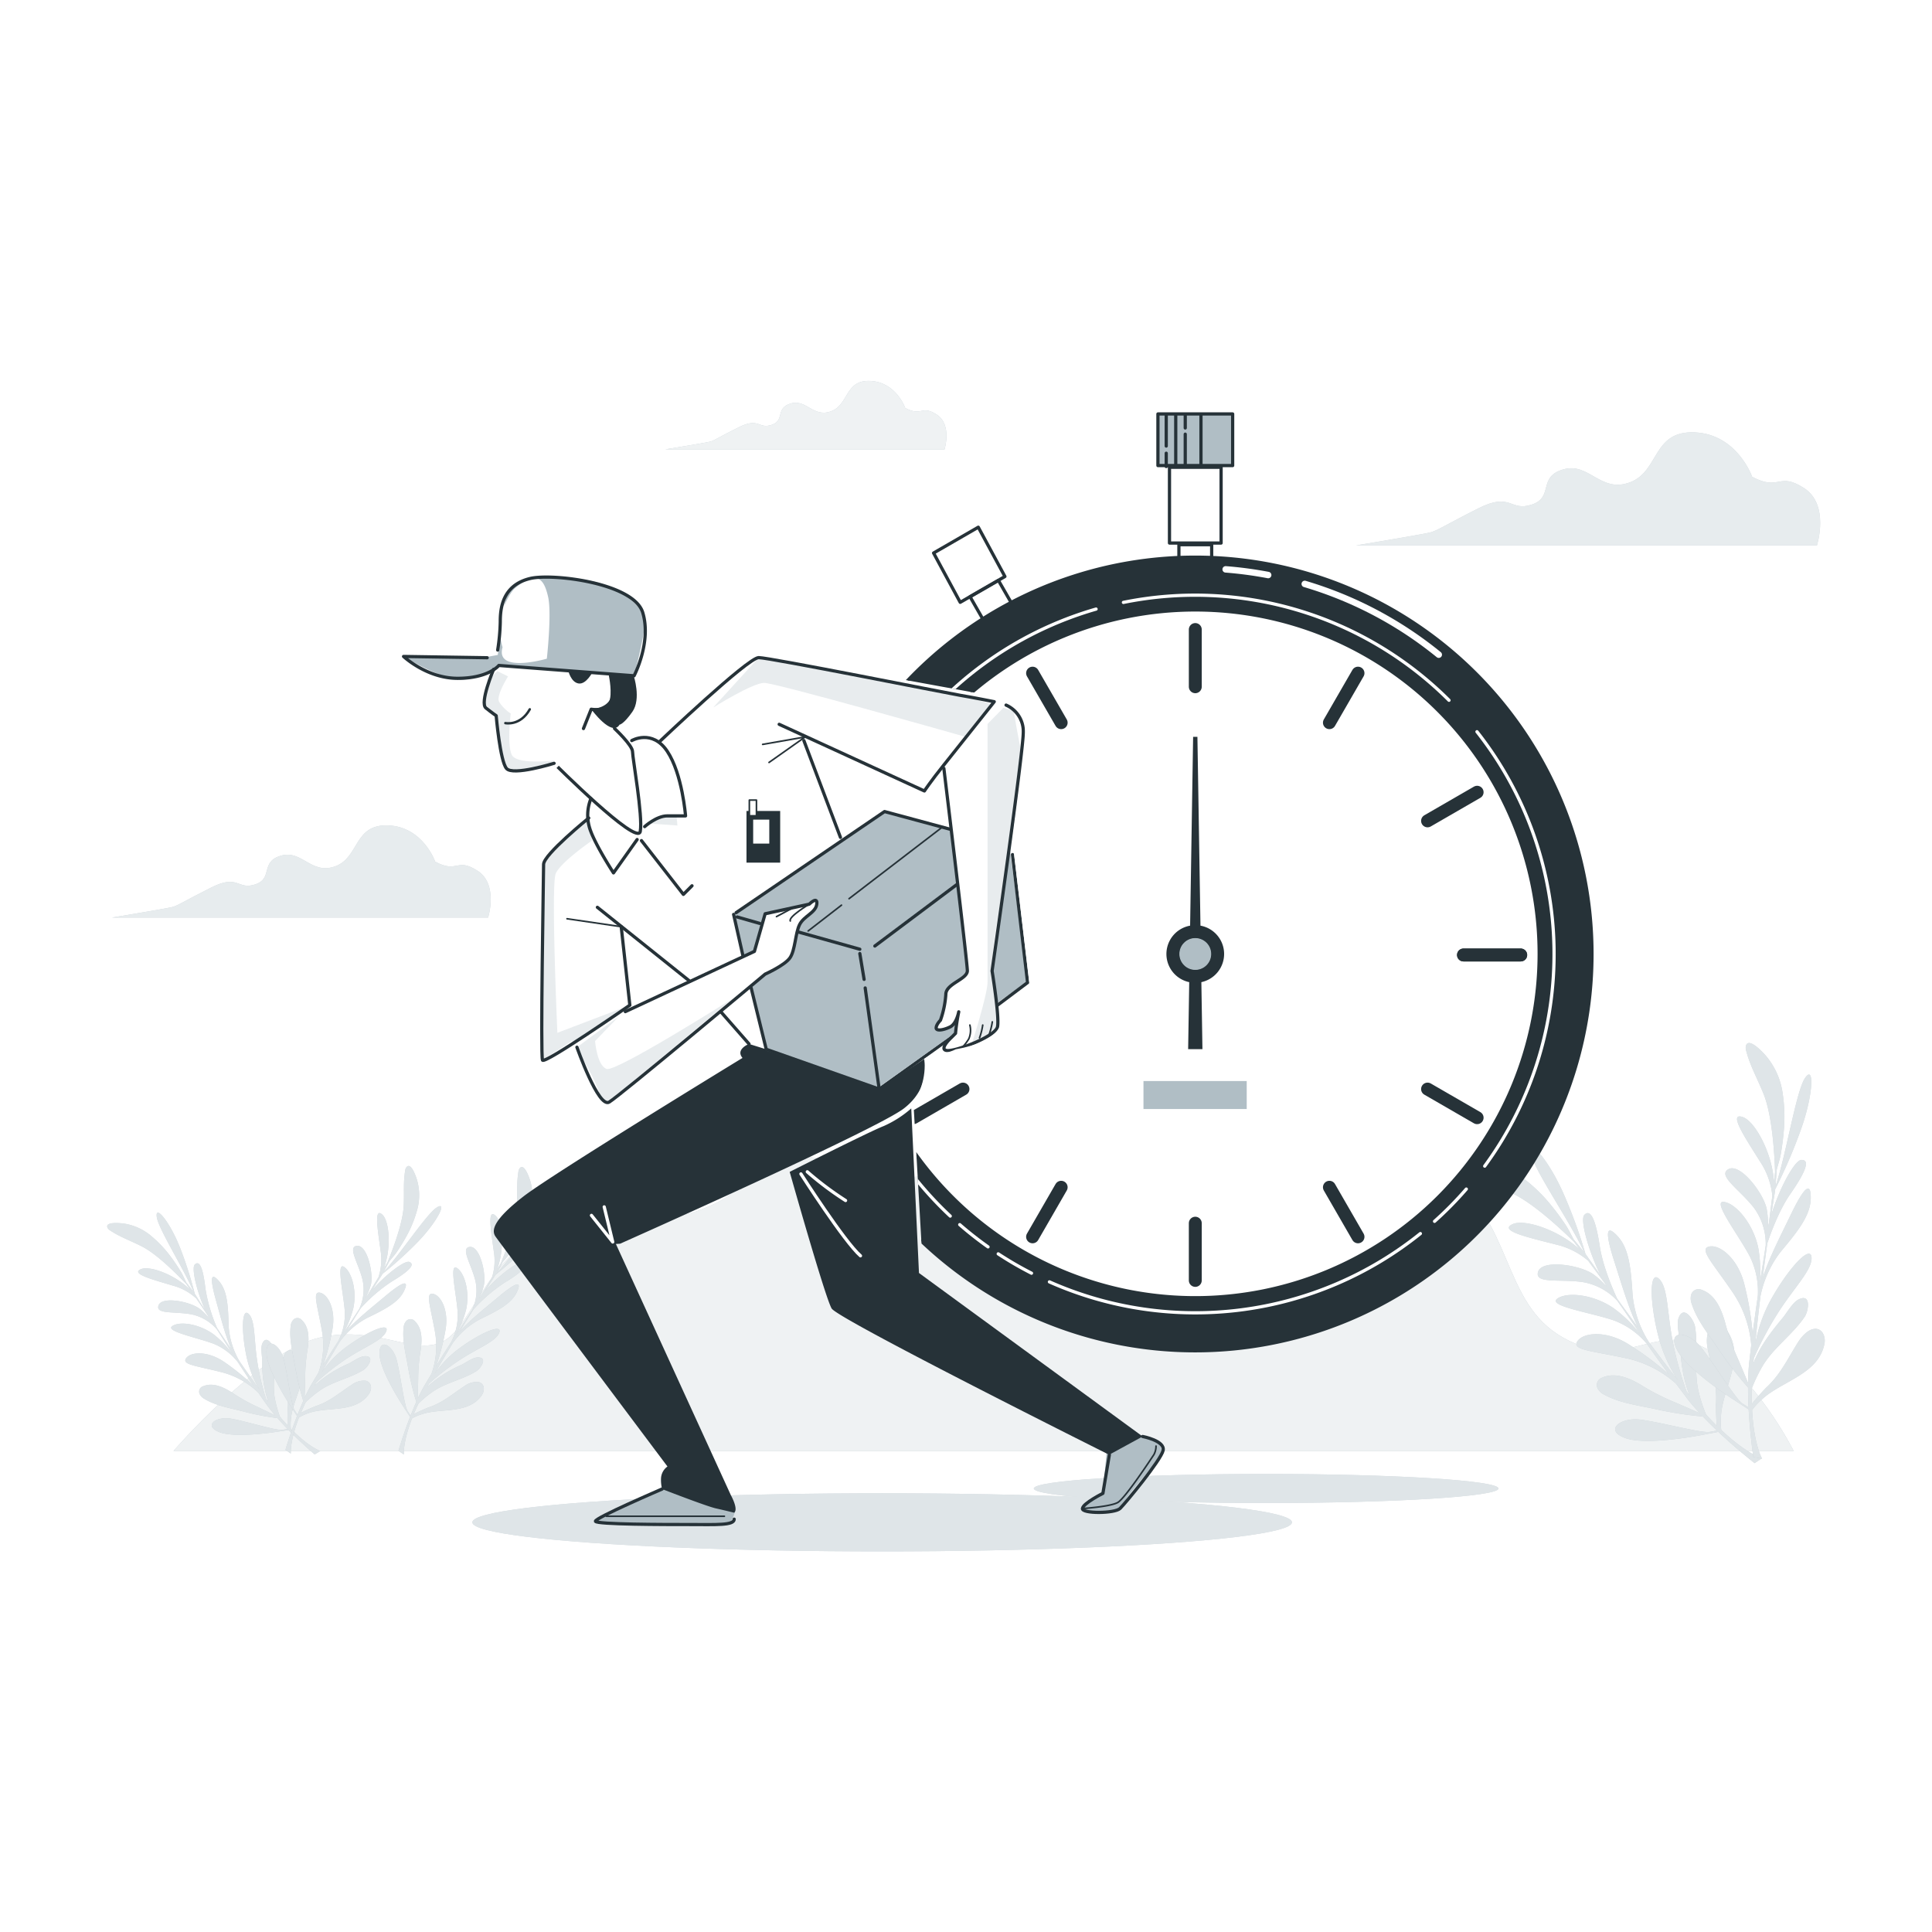 <svg class="animated" id="freepik_stories-delivery" xmlns="http://www.w3.org/2000/svg" xmlns:xlink="http://www.w3.org/1999/xlink" viewBox="0 0 500 500" version="1.1" xmlns:svgjs="http://svgjs.com/svgjs"><style>svg#freepik_stories-delivery:not(.animated) .animable {opacity: 0;}svg#freepik_stories-delivery.animated #freepik--background-simple--inject-1--inject-4 {animation: 1s 1 forwards cubic-bezier(.36,-0.01,.5,1.38) slideRight;animation-delay: 0s;}svg#freepik_stories-delivery.animated #freepik--Plants--inject-1--inject-4 {animation: 1s 1 forwards cubic-bezier(.36,-0.01,.5,1.38) lightSpeedLeft;animation-delay: 0s;}svg#freepik_stories-delivery.animated #freepik--Clouds--inject-1--inject-4 {animation: 1s 1 forwards cubic-bezier(.36,-0.01,.5,1.38) slideRight;animation-delay: 0s;}svg#freepik_stories-delivery.animated #freepik--Shadow--inject-1--inject-4 {animation: 1s 1 forwards cubic-bezier(.36,-0.01,.5,1.38) fadeIn;animation-delay: 0s;}svg#freepik_stories-delivery.animated #freepik--Character--inject-1--inject-4 {animation: 1s 1 forwards cubic-bezier(.36,-0.01,.5,1.38) zoomOut,1.5s Infinite  linear floating;animation-delay: 0s,1s;}            @keyframes slideRight {                0% {                    opacity: 0;                    transform: translateX(30px);                }                100% {                    opacity: 1;                    transform: translateX(0);                }            }                    @keyframes lightSpeedLeft {              from {                transform: translate3d(-50%, 0, 0) skewX(20deg);                opacity: 0;              }              60% {                transform: skewX(-10deg);                opacity: 1;              }              80% {                transform: skewX(2deg);              }              to {                opacity: 1;                transform: translate3d(0, 0, 0);              }            }                    @keyframes fadeIn {                0% {                    opacity: 0;                }                100% {                    opacity: 1;                }            }                    @keyframes zoomOut {                0% {                    opacity: 0;                    transform: scale(1.5);                }                100% {                    opacity: 1;                    transform: scale(1);                }            }                    @keyframes floating {                0% {                    opacity: 1;                    transform: translateY(0px);                }                50% {                    transform: translateY(-10px);                }                100% {                    opacity: 1;                    transform: translateY(0px);                }            }        </style><g id="freepik--background-simple--inject-1--inject-4" class="animable" style="transform-origin: 254.55px 326.59px;"><path d="M44.9,375.51H464.2s-10.12-20.23-23.27-26.81-20.23,6.58-36.42-2.53-12.64-30.34-30.85-43-37.43,1.52-54.12.51-21.75-23.27-40-25.8-17.71,18.53-34.4,24.79-28.2-3.93-39.95-3.54-9.61,7.58-20.74,12.64-13.15,2.53-34.39,4.55-26.3,23.77-33.89,29.84-17.7-3.54-33.38,0S44.9,375.51,44.9,375.51Z" style="fill: #B0BEC5; transform-origin: 254.55px 326.59px;" id="el0k2px60ntpkj" class="animable"></path><g id="ellv82ovo64ni"><g style="opacity: 0.8; transform-origin: 254.55px 326.59px;" class="animable" id="elp8i74162owt"><path d="M44.9,375.51H464.2s-10.12-20.23-23.27-26.81-20.23,6.58-36.42-2.53-12.64-30.34-30.85-43-37.43,1.52-54.12.51-21.75-23.27-40-25.8-17.71,18.53-34.4,24.79-28.2-3.93-39.95-3.54-9.61,7.58-20.74,12.64-13.15,2.53-34.39,4.55-26.3,23.77-33.89,29.84-17.7-3.54-33.38,0S44.9,375.51,44.9,375.51Z" style="fill: rgb(255, 255, 255); transform-origin: 254.55px 326.59px;" id="eljru2bqg2s8" class="animable"></path></g></g></g><g id="freepik--Plants--inject-1--inject-4" class="animable" style="transform-origin: 249.993px 324.299px;"><path d="M396.21,298.57c.79,4.19,10.28,17.84,13.78,25.52-.81-1-1.75-2.18-2.68-3.27-.73-1.27-1.38-2.69-2.11-3.78-1.13-1.69-2.32-3.34-3.61-4.91a40.75,40.75,0,0,0-6.74-6.71,19.14,19.14,0,0,0-10.12-4.21c-1-.07-6.71-.5-5.38,1.8a2.66,2.66,0,0,0,.95.84c3.51,2.15,7.39,3.3,11.09,5,5.54,2.59,12.86,9.49,15.91,12.49l1.55,2.05c-5.45-5.08-14.35-8-17.4-6.57-3.77,1.72,4.34,3.48,11.22,5.26a19.48,19.48,0,0,1,8.34,4.19c1.32,1.78,2.81,3.78,4.3,5.83.18.32.36.62.54.92a21,21,0,0,0-3.56-3.28c-3.52-2.41-13.21-3.87-14.23-.61s5.85,1.77,11.76,2.71a15.86,15.86,0,0,1,8.42,4.47l.39.42c.67,1,1.31,1.87,1.91,2.75,1.41,2.06,2.75,4,4,5.87a33.65,33.65,0,0,0-7-6.83c-5.16-3.54-12.05-4.29-14.56-2.39s9.07,3.62,14.76,5.62a20.57,20.57,0,0,1,8.44,6c1.87,2.65,3.72,5.23,5.71,7.93a78.07,78.07,0,0,0-10.15-7.61c-5.83-3.82-11.87-3.3-13.48-1s3.32,2.45,12.49,4.42a28.27,28.27,0,0,1,13,6.6l2.63,3.5c1,1.37,2.25,2.77,3.52,4.15-1.55-.7-3.84-1.7-6.38-2.79a59.53,59.53,0,0,1-8.21-4.14c-3-1.88-7.08-3.87-10.67-2.27a2,2,0,0,0-1.18,2.78,3.81,3.81,0,0,0,1.77,1.64c4,2.19,8.93,2.77,13.3,3.74a93.41,93.41,0,0,0,12.17,1.89c1.19,1.25,2.43,2.48,3.66,3.64l-1.84.34c-2.17.41-12.75-2.52-18-3.17s-9.5,2.8-3.8,4.8,19.89-.86,19.89-.86l4.1-.77c4.87,4.59,9.38,8.1,9.38,8.1l1.9-1.28s-3.93-1.08-10.53-7.32a17.18,17.18,0,0,1-.06-3.72c.42-7,6.19-14.9,1.76-21.67-1.07-1.64-3.38-2.54-4.66-.74-.92,1.3-.87,3.49-.58,5,1,4.95,2.55,9.34,2.17,14.5,0,.23,0,3.69.24,5.57-.9-.89-1.83-1.86-2.81-2.93a39.09,39.09,0,0,1-1.94-6c-1.27-5.45,0-11.23-.91-16.78-.29-1.7-2.94-5.73-4.24-2.23-.57,1.55.16,4.49.26,6.14.3,4.67.76,9.55,2.6,13.91l-.79-1a86.33,86.33,0,0,1-3.68-13.37c-1.41-7.51-1.17-13.9-3.59-15.9s-2.29,6.36,0,15.15a37.49,37.49,0,0,0,5.05,11.26c-2.58-3.3-5.15-6.69-7.6-10a27.94,27.94,0,0,1-4.15-11.92c-.43-6.67-.83-12.12-3.91-15.43s-3.22-.83-.79,6.7c1.67,5.16,3.67,12.1,6,16.77-1.91-2.59-3.7-5.05-5.31-7.28-1.07-2.31-3.67-8.28-4.48-13.44-1-6.56-2.28-10-4-8.26-1.19,1.22,1,9.18,4.19,15.66-1.35-1.91-2.36-3.38-3-4.25q-.4-.6-.9-1.26a129.61,129.61,0,0,0-5.65-15.54C400.81,300.17,395.36,294,396.21,298.57Z" style="fill: #B0BEC5; transform-origin: 417.57px 337.846px;" id="elx12r3sfglmn" class="animable"></path><g id="ell6zgnxxy61i"><g style="opacity: 0.6; transform-origin: 417.57px 337.846px;" class="animable" id="eldgz4rp6ongu"><path d="M396.21,298.57c.79,4.19,10.28,17.84,13.78,25.52-.81-1-1.75-2.18-2.68-3.27-.73-1.27-1.38-2.69-2.11-3.78-1.13-1.69-2.32-3.34-3.61-4.91a40.75,40.75,0,0,0-6.74-6.71,19.14,19.14,0,0,0-10.12-4.21c-1-.07-6.71-.5-5.38,1.8a2.66,2.66,0,0,0,.95.84c3.51,2.15,7.39,3.3,11.09,5,5.54,2.59,12.86,9.49,15.91,12.49l1.55,2.05c-5.45-5.08-14.35-8-17.4-6.57-3.77,1.72,4.34,3.48,11.22,5.26a19.48,19.48,0,0,1,8.34,4.19c1.32,1.78,2.81,3.78,4.3,5.83.18.32.36.62.54.92a21,21,0,0,0-3.56-3.28c-3.52-2.41-13.21-3.87-14.23-.61s5.85,1.77,11.76,2.71a15.86,15.86,0,0,1,8.42,4.47l.39.42c.67,1,1.31,1.87,1.91,2.75,1.41,2.06,2.75,4,4,5.87a33.65,33.65,0,0,0-7-6.83c-5.16-3.54-12.05-4.29-14.56-2.39s9.07,3.62,14.76,5.62a20.57,20.57,0,0,1,8.44,6c1.87,2.65,3.72,5.23,5.71,7.93a78.07,78.07,0,0,0-10.15-7.61c-5.83-3.82-11.87-3.3-13.48-1s3.32,2.45,12.49,4.42a28.27,28.27,0,0,1,13,6.6l2.63,3.5c1,1.37,2.25,2.77,3.52,4.15-1.55-.7-3.84-1.7-6.38-2.79a59.53,59.53,0,0,1-8.21-4.14c-3-1.88-7.08-3.87-10.67-2.27a2,2,0,0,0-1.18,2.78,3.81,3.81,0,0,0,1.77,1.64c4,2.19,8.93,2.77,13.3,3.74a93.41,93.41,0,0,0,12.17,1.89c1.19,1.25,2.43,2.48,3.66,3.64l-1.84.34c-2.17.41-12.75-2.52-18-3.17s-9.5,2.8-3.8,4.8,19.89-.86,19.89-.86l4.1-.77c4.87,4.59,9.38,8.1,9.38,8.1l1.9-1.28s-3.93-1.08-10.53-7.32a17.18,17.18,0,0,1-.06-3.72c.42-7,6.19-14.9,1.76-21.67-1.07-1.64-3.38-2.54-4.66-.74-.92,1.3-.87,3.49-.58,5,1,4.95,2.55,9.34,2.17,14.5,0,.23,0,3.69.24,5.57-.9-.89-1.83-1.86-2.81-2.93a39.09,39.09,0,0,1-1.94-6c-1.27-5.45,0-11.23-.91-16.78-.29-1.7-2.94-5.73-4.24-2.23-.57,1.55.16,4.49.26,6.14.3,4.67.76,9.55,2.6,13.91l-.79-1a86.33,86.33,0,0,1-3.68-13.37c-1.41-7.51-1.17-13.9-3.59-15.9s-2.29,6.36,0,15.15a37.49,37.49,0,0,0,5.05,11.26c-2.58-3.3-5.15-6.69-7.6-10a27.94,27.94,0,0,1-4.15-11.92c-.43-6.67-.83-12.12-3.91-15.43s-3.22-.83-.79,6.7c1.67,5.16,3.67,12.1,6,16.77-1.91-2.59-3.7-5.05-5.31-7.28-1.07-2.31-3.67-8.28-4.48-13.44-1-6.56-2.28-10-4-8.26-1.19,1.22,1,9.18,4.19,15.66-1.35-1.91-2.36-3.38-3-4.25q-.4-.6-.9-1.26a129.61,129.61,0,0,0-5.65-15.54C400.81,300.17,395.36,294,396.21,298.57Z" style="fill: rgb(255, 255, 255); transform-origin: 417.57px 337.846px;" id="ele4zzmzueok" class="animable"></path></g></g><path d="M467.09,279.08c-2.32,3.57-4.86,20-7.62,28,.14-1.32.24-2.78.31-4.21.35-1.42.86-2.89,1.09-4.2.34-2,.61-4,.77-6a40.35,40.35,0,0,0-.26-9.51,19.19,19.19,0,0,0-4.43-10c-.63-.71-4.51-5-5.13-2.41a2.58,2.58,0,0,0,.11,1.26c1.05,4,3.07,7.49,4.56,11.3,2.22,5.7,2.76,15.74,2.9,20-.08.69-.18,1.56-.29,2.55-.44-7.43-4.9-15.67-8.07-16.76-3.92-1.34.74,5.52,4.5,11.55a19.55,19.55,0,0,1,3.15,8.78c-.27,2.21-.58,4.68-.91,7.19-.09.36-.17.7-.24,1.05a21.31,21.31,0,0,0-.32-4.84c-.89-4.17-6.9-11.91-9.89-10.25s3,5.32,6.65,10.07a15.8,15.8,0,0,1,3,9.05c0,.19,0,.38,0,.57-.17,1.15-.34,2.26-.51,3.31-.4,2.46-.76,4.78-1.11,7a34,34,0,0,0-.34-9.76c-1.31-6.12-5.78-11.42-8.91-11.77s4.07,8.87,6.82,14.25a20.43,20.43,0,0,1,2,10.14c-.47,3.2-.91,6.35-1.33,9.68a79.48,79.48,0,0,0-2.1-12.52c-1.59-6.78-6.33-10.58-9.11-10s.72,4.06,6,11.81a28.27,28.27,0,0,1,4.84,13.72c-.17,1.4-.34,2.84-.51,4.34-.19,1.71-.29,3.56-.31,5.44-.65-1.58-1.61-3.89-2.7-6.42a59.94,59.94,0,0,1-3.09-8.66c-.9-3.45-2.46-7.69-6.16-9a2,2,0,0,0-2.77,1.2,3.84,3.84,0,0,0,.14,2.41c1.36,4.32,4.56,8.16,7.05,11.88a94.83,94.83,0,0,0,7.52,9.76c0,1.73.05,3.47.14,5.16l-1.57-1c-1.86-1.2-7.49-10.62-10.84-14.7s-8.81-4.53-6.07.85,15,13.09,15,13.09l3.5,2.28c.37,6.68,1.21,12.33,1.21,12.33l2.26.38s-2.1-3.49-2.58-12.55a16.82,16.82,0,0,1,2.53-2.74c5.12-4.78,14.75-6.52,16.21-14.49.35-1.92-.69-4.16-2.87-3.74-1.56.3-3,1.93-3.84,3.2-2.71,4.25-4.6,8.52-8.42,12-.17.16-2.54,2.68-3.67,4.2,0-1.26-.05-2.61,0-4.06a39.82,39.82,0,0,1,2.74-5.7c2.84-4.82,7.75-8.12,10.91-12.78,1-1.43,1.82-6.17-1.53-4.53-1.49.73-3,3.36-4,4.62-3,3.59-6,7.45-7.72,11.87,0-.42.08-.84.11-1.26a87,87,0,0,1,6.56-12.22c4.16-6.41,8.73-10.88,8.36-14s-6,3-10.47,11a37.53,37.53,0,0,0-4.1,11.64c.41-4.18.88-8.4,1.36-12.46a27.71,27.71,0,0,1,5.22-11.49c4.28-5.13,7.75-9.35,7.8-13.87s-1.76-2.83-5.19,4.3c-2.35,4.89-5.68,11.3-7.24,16.27.41-3.19.81-6.21,1.19-8.93.81-2.41,3-8.53,6-12.82,3.78-5.46,5.24-8.83,2.79-8.74-1.7.06-5.64,7.3-7.76,14.22.34-2.31.62-4.07.8-5.11q.12-.7.21-1.53A131.23,131.23,0,0,0,466,292.53C469.32,283.4,469.61,275.2,467.09,279.08Z" style="fill: #B0BEC5; transform-origin: 452.776px 323.699px;" id="el6g1qd6okxfw" class="animable"></path><g id="ely4q87pnhuy"><g style="opacity: 0.6; transform-origin: 452.776px 323.699px;" class="animable" id="elkvqj4o0nh6d"><path d="M467.09,279.08c-2.32,3.57-4.86,20-7.62,28,.14-1.32.24-2.78.31-4.21.35-1.42.86-2.89,1.09-4.2.34-2,.61-4,.77-6a40.35,40.35,0,0,0-.26-9.51,19.19,19.19,0,0,0-4.43-10c-.63-.71-4.51-5-5.13-2.41a2.58,2.58,0,0,0,.11,1.26c1.05,4,3.07,7.49,4.56,11.3,2.22,5.7,2.76,15.74,2.9,20-.08.69-.18,1.56-.29,2.55-.44-7.43-4.9-15.67-8.07-16.76-3.92-1.34.74,5.52,4.5,11.55a19.55,19.55,0,0,1,3.15,8.78c-.27,2.21-.58,4.68-.91,7.19-.09.36-.17.7-.24,1.05a21.31,21.31,0,0,0-.32-4.84c-.89-4.17-6.9-11.91-9.89-10.25s3,5.32,6.65,10.07a15.8,15.8,0,0,1,3,9.05c0,.19,0,.38,0,.57-.17,1.15-.34,2.26-.51,3.31-.4,2.46-.76,4.78-1.11,7a34,34,0,0,0-.34-9.76c-1.31-6.12-5.78-11.42-8.91-11.77s4.07,8.87,6.82,14.25a20.43,20.43,0,0,1,2,10.14c-.47,3.2-.91,6.35-1.33,9.68a79.48,79.48,0,0,0-2.1-12.52c-1.59-6.78-6.33-10.58-9.11-10s.72,4.06,6,11.81a28.27,28.27,0,0,1,4.84,13.72c-.17,1.4-.34,2.84-.51,4.34-.19,1.71-.29,3.56-.31,5.44-.65-1.58-1.61-3.89-2.7-6.42a59.94,59.94,0,0,1-3.09-8.66c-.9-3.45-2.46-7.69-6.16-9a2,2,0,0,0-2.77,1.2,3.84,3.84,0,0,0,.14,2.41c1.36,4.32,4.56,8.16,7.05,11.88a94.83,94.83,0,0,0,7.52,9.76c0,1.73.05,3.47.14,5.16l-1.57-1c-1.86-1.2-7.49-10.62-10.84-14.7s-8.81-4.53-6.07.85,15,13.09,15,13.09l3.5,2.28c.37,6.68,1.21,12.33,1.21,12.33l2.26.38s-2.1-3.49-2.58-12.55a16.82,16.82,0,0,1,2.53-2.74c5.12-4.78,14.75-6.52,16.21-14.49.35-1.92-.69-4.16-2.87-3.74-1.56.3-3,1.93-3.84,3.2-2.71,4.25-4.6,8.52-8.42,12-.17.16-2.54,2.68-3.67,4.2,0-1.26-.05-2.61,0-4.06a39.82,39.82,0,0,1,2.74-5.7c2.84-4.82,7.75-8.12,10.91-12.78,1-1.43,1.82-6.17-1.53-4.53-1.49.73-3,3.36-4,4.62-3,3.59-6,7.45-7.72,11.87,0-.42.08-.84.11-1.26a87,87,0,0,1,6.56-12.22c4.16-6.41,8.73-10.88,8.36-14s-6,3-10.47,11a37.53,37.53,0,0,0-4.1,11.64c.41-4.18.88-8.4,1.36-12.46a27.71,27.71,0,0,1,5.22-11.49c4.28-5.13,7.75-9.35,7.8-13.87s-1.76-2.83-5.19,4.3c-2.35,4.89-5.68,11.3-7.24,16.27.41-3.19.81-6.21,1.19-8.93.81-2.41,3-8.53,6-12.82,3.78-5.46,5.24-8.83,2.79-8.74-1.7.06-5.64,7.3-7.76,14.22.34-2.31.62-4.07.8-5.11q.12-.7.21-1.53A131.23,131.23,0,0,0,466,292.53C469.32,283.4,469.61,275.2,467.09,279.08Z" style="fill: rgb(255, 255, 255); transform-origin: 452.776px 323.699px;" id="elvumeaq2jkie" class="animable"></path></g></g><path d="M40.58,315c.47,3.14,7.16,13.61,9.54,19.43-.57-.81-1.23-1.67-1.9-2.51-.51-1-.95-2.05-1.47-2.89-.79-1.29-1.63-2.55-2.54-3.76a30.28,30.28,0,0,0-4.85-5.2,14.27,14.27,0,0,0-7.42-3.43c-.71-.08-5-.57-4.07,1.18a1.8,1.8,0,0,0,.69.65c2.56,1.71,5.41,2.68,8.13,4.09C40.75,324.6,46,330,48.2,332.29l1.09,1.57c-3.91-3.95-10.47-6.36-12.79-5.41-2.86,1.18,3.14,2.73,8.22,4.26a14.39,14.39,0,0,1,6.1,3.36c.94,1.36,2,2.91,3,4.48.12.24.25.47.38.7a15.42,15.42,0,0,0-2.56-2.55c-2.56-1.9-9.75-3.27-10.61-.87s4.32,1.49,8.7,2.36a11.88,11.88,0,0,1,6.16,3.58c.09.12.18.22.28.33.47.72.92,1.43,1.34,2.1,1,1.58,1.93,3.06,2.86,4.49a25.87,25.87,0,0,0-5-5.29c-3.75-2.79-8.88-3.55-10.8-2.2s6.66,3,10.85,4.62a15.35,15.35,0,0,1,6.13,4.69c1.31,2,2.62,4,4,6.08a58.3,58.3,0,0,0-7.36-6c-4.24-3-8.76-2.81-10-1.11s2.41,1.93,9.19,3.66a21.1,21.1,0,0,1,9.49,5.3c.59.87,1.21,1.76,1.86,2.69a40.41,40.41,0,0,0,2.5,3.19c-1.14-.56-2.81-1.38-4.68-2.26a45,45,0,0,1-6-3.33c-2.21-1.49-5.17-3.09-7.9-2a1.47,1.47,0,0,0-1,2A2.91,2.91,0,0,0,53,362.08c2.9,1.75,6.58,2.32,9.82,3.17a69.88,69.88,0,0,0,9,1.76c.86,1,1.75,1.92,2.63,2.82l-1.38.21c-1.64.24-9.44-2.25-13.33-2.9s-7.17,1.82-3,3.48,14.86-.07,14.86-.07l3.09-.45c3.5,3.56,6.76,6.31,6.76,6.31l1.45-.9s-2.89-.92-7.64-5.76a12.82,12.82,0,0,1,.07-2.78c.51-5.21,5-10.94,1.93-16.12-.75-1.25-2.44-2-3.46-.68a5.29,5.29,0,0,0-.57,3.69c.58,3.72,1.63,7,1.21,10.87,0,.18-.1,2.76,0,4.16-.64-.68-1.31-1.43-2-2.26a30.16,30.16,0,0,1-1.28-4.55c-.78-4.1.34-8.38-.19-12.54-.17-1.28-2-4.36-3.1-1.79-.47,1.14,0,3.36,0,4.59a31.86,31.86,0,0,0,1.54,10.45c-.19-.25-.38-.5-.56-.76A64.67,64.67,0,0,1,66.53,352c-.83-5.64-.47-10.4-2.22-12s-1.89,4.69-.46,11.3a28.28,28.28,0,0,0,3.45,8.56c-1.83-2.55-3.65-5.14-5.38-7.66a20.71,20.71,0,0,1-2.75-9c-.13-5-.28-9.06-2.48-11.62s-2.38-.72-.78,5c1.1,3.9,2.39,9.13,4,12.69-1.34-2-2.61-3.88-3.74-5.59a42,42,0,0,1-3-10.16c-.57-4.92-1.41-7.53-2.75-6.27-.92.87.45,6.87,2.68,11.8-1-1.47-1.67-2.59-2.08-3.26q-.28-.45-.63-1A99.08,99.08,0,0,0,46.63,323C44,316.27,40.08,311.53,40.58,315Z" style="fill: #B0BEC5; transform-origin: 55.319px 345.121px;" id="ela1v97z5uazp" class="animable"></path><g id="elksfi1mf17ki"><path d="M40.58,315c.47,3.14,7.16,13.61,9.54,19.43-.57-.81-1.23-1.67-1.9-2.51-.51-1-.95-2.05-1.47-2.89-.79-1.29-1.63-2.55-2.54-3.76a30.28,30.28,0,0,0-4.85-5.2,14.27,14.27,0,0,0-7.42-3.43c-.71-.08-5-.57-4.07,1.18a1.8,1.8,0,0,0,.69.65c2.56,1.71,5.41,2.68,8.13,4.09C40.75,324.6,46,330,48.2,332.29l1.09,1.57c-3.91-3.95-10.47-6.36-12.79-5.41-2.86,1.18,3.14,2.73,8.22,4.26a14.39,14.39,0,0,1,6.1,3.36c.94,1.36,2,2.91,3,4.48.12.24.25.47.38.7a15.42,15.42,0,0,0-2.56-2.55c-2.56-1.9-9.75-3.27-10.61-.87s4.32,1.49,8.7,2.36a11.88,11.88,0,0,1,6.16,3.58c.09.12.18.22.28.33.47.72.92,1.43,1.34,2.1,1,1.58,1.93,3.06,2.86,4.49a25.87,25.87,0,0,0-5-5.29c-3.75-2.79-8.88-3.55-10.8-2.2s6.66,3,10.85,4.62a15.35,15.35,0,0,1,6.13,4.69c1.31,2,2.62,4,4,6.08a58.3,58.3,0,0,0-7.36-6c-4.24-3-8.76-2.81-10-1.11s2.41,1.93,9.19,3.66a21.1,21.1,0,0,1,9.49,5.3c.59.87,1.21,1.76,1.86,2.69a40.41,40.41,0,0,0,2.5,3.19c-1.14-.56-2.81-1.38-4.68-2.26a45,45,0,0,1-6-3.33c-2.21-1.49-5.17-3.09-7.9-2a1.47,1.47,0,0,0-1,2A2.91,2.91,0,0,0,53,362.08c2.9,1.75,6.58,2.32,9.82,3.17a69.88,69.88,0,0,0,9,1.76c.86,1,1.75,1.92,2.63,2.82l-1.38.21c-1.64.24-9.44-2.25-13.33-2.9s-7.17,1.82-3,3.48,14.86-.07,14.86-.07l3.09-.45c3.5,3.56,6.76,6.31,6.76,6.31l1.45-.9s-2.89-.92-7.64-5.76a12.82,12.82,0,0,1,.07-2.78c.51-5.21,5-10.94,1.93-16.12-.75-1.25-2.44-2-3.46-.68a5.29,5.29,0,0,0-.57,3.69c.58,3.72,1.63,7,1.21,10.87,0,.18-.1,2.76,0,4.16-.64-.68-1.31-1.43-2-2.26a30.16,30.16,0,0,1-1.28-4.55c-.78-4.1.34-8.38-.19-12.54-.17-1.28-2-4.36-3.1-1.79-.47,1.14,0,3.36,0,4.59a31.86,31.86,0,0,0,1.54,10.45c-.19-.25-.38-.5-.56-.76A64.67,64.67,0,0,1,66.53,352c-.83-5.64-.47-10.4-2.22-12s-1.89,4.69-.46,11.3a28.28,28.28,0,0,0,3.45,8.56c-1.83-2.55-3.65-5.14-5.38-7.66a20.71,20.71,0,0,1-2.75-9c-.13-5-.28-9.06-2.48-11.62s-2.38-.72-.78,5c1.1,3.9,2.39,9.13,4,12.69-1.34-2-2.61-3.88-3.74-5.59a42,42,0,0,1-3-10.16c-.57-4.92-1.41-7.53-2.75-6.27-.92.87.45,6.87,2.68,11.8-1-1.47-1.67-2.59-2.08-3.26q-.28-.45-.63-1A99.08,99.08,0,0,0,46.63,323C44,316.27,40.08,311.53,40.58,315Z" style="fill: rgb(255, 255, 255); opacity: 0.6; transform-origin: 55.319px 345.121px;" class="animable" id="ely3dry10uxu"></path></g><path d="M113,312.52c-2.67,1.72-9.44,12.13-13.76,16.71.5-.86,1-1.82,1.5-2.77.67-.87,1.47-1.71,2-2.53.85-1.26,1.65-2.55,2.38-3.88a30.33,30.33,0,0,0,2.73-6.55,14.16,14.16,0,0,0,.06-8.18c-.21-.68-1.54-4.79-2.75-3.21a1.83,1.83,0,0,0-.31.89c-.51,3-.21,6-.37,9.09-.23,4.56-2.94,11.56-4.16,14.52-.26.44-.59,1-1,1.64,2-5.19,1.47-12.16-.35-13.88-2.26-2.12-1.19,4-.48,9.24a14.6,14.6,0,0,1-.55,6.95c-.86,1.41-1.83,3-2.82,4.61l-.49.64A15.4,15.4,0,0,0,96,332.42c.67-3.11-1-10.22-3.59-10s.43,4.54,1.44,8.89a11.76,11.76,0,0,1-.72,7.09l-.18.39c-.47.73-.92,1.43-1.36,2.09-1,1.56-2,3-2.92,4.45a25.38,25.38,0,0,0,2.76-6.74c1-4.57-.43-9.55-2.45-10.75s0,7.29.27,11.79a15.31,15.31,0,0,1-1.75,7.52c-1.3,2-2.56,4-3.87,6.18A58.79,58.79,0,0,0,86,344.15c1-5.1-1.06-9.14-3.14-9.59s-.76,3,.46,9.88a21.09,21.09,0,0,1-.91,10.83c-.55.9-1.1,1.83-1.68,2.8s-1.28,2.33-1.88,3.61c0-1.28.1-3.14.13-5.2a46.08,46.08,0,0,1,.55-6.85c.45-2.62.69-6-1.43-8a1.46,1.46,0,0,0-2.25,0,2.81,2.81,0,0,0-.64,1.68c-.4,3.37.6,7,1.15,10.26a71.4,71.4,0,0,0,2.13,9c-.53,1.17-1,2.38-1.49,3.55l-.76-1.17c-.89-1.39-1.84-9.53-2.86-13.34s-4.62-5.78-4.4-1.28,6.2,13.52,6.2,13.52l1.69,2.62c-1.8,4.65-3,8.76-3,8.76l1.41.95s-.35-3,2.1-9.33A12.23,12.23,0,0,1,80,365.66c5-1.68,12,.08,15.48-4.89.83-1.2.81-3-.8-3.43a5.25,5.25,0,0,0-3.6,1c-3.15,2.06-5.74,4.39-9.41,5.58-.17.06-2.55,1.05-3.79,1.73.36-.86.77-1.79,1.24-2.76a28.21,28.21,0,0,1,3.61-3c3.41-2.41,7.77-3.15,11.35-5.36,1.09-.67,3.13-3.64.35-3.55-1.24,0-3.07,1.37-4.17,1.91a31.87,31.87,0,0,0-8.89,5.71c.15-.27.3-.55.46-.82A64.82,64.82,0,0,1,90,351.42c4.8-3.08,9.28-4.72,10-7s-5,.21-10.48,4.25a28,28,0,0,0-6.37,6.67c1.56-2.72,3.18-5.45,4.75-8.06A20.72,20.72,0,0,1,95,341.09c4.5-2.18,8.15-4,9.57-7s-.33-2.46-4.85,1.34c-3.1,2.61-7.33,5.94-9.92,8.85,1.26-2,2.46-4,3.55-5.71a41.83,41.83,0,0,1,8-6.89c4.25-2.55,6.28-4.4,4.58-5.09-1.18-.48-6.08,3.24-9.65,7.3l2.11-3.23c.2-.3.41-.63.62-1a98.51,98.51,0,0,0,9.15-8.29C113.21,316.14,115.92,310.65,113,312.52Z" style="fill: #B0BEC5; transform-origin: 91.586px 338.966px;" id="elej152jvcmk" class="animable"></path><g id="eldve73gp4enh"><path d="M113,312.52c-2.67,1.72-9.44,12.13-13.76,16.71.5-.86,1-1.82,1.5-2.77.67-.87,1.47-1.71,2-2.53.85-1.26,1.65-2.55,2.38-3.88a30.33,30.33,0,0,0,2.73-6.55,14.16,14.16,0,0,0,.06-8.18c-.21-.68-1.54-4.79-2.75-3.21a1.83,1.83,0,0,0-.31.89c-.51,3-.21,6-.37,9.09-.23,4.56-2.94,11.56-4.16,14.52-.26.44-.59,1-1,1.64,2-5.19,1.47-12.16-.35-13.88-2.26-2.12-1.19,4-.48,9.24a14.6,14.6,0,0,1-.55,6.95c-.86,1.41-1.83,3-2.82,4.61l-.49.64A15.4,15.4,0,0,0,96,332.42c.67-3.11-1-10.22-3.59-10s.43,4.54,1.44,8.89a11.76,11.76,0,0,1-.72,7.09l-.18.39c-.47.73-.92,1.43-1.36,2.09-1,1.56-2,3-2.92,4.45a25.38,25.38,0,0,0,2.76-6.74c1-4.57-.43-9.55-2.45-10.75s0,7.29.27,11.79a15.31,15.31,0,0,1-1.75,7.52c-1.3,2-2.56,4-3.87,6.18A58.79,58.79,0,0,0,86,344.15c1-5.1-1.06-9.14-3.14-9.59s-.76,3,.46,9.88a21.09,21.09,0,0,1-.91,10.83c-.55.9-1.1,1.83-1.68,2.8s-1.28,2.33-1.88,3.61c0-1.28.1-3.14.13-5.2a46.08,46.08,0,0,1,.55-6.85c.45-2.62.69-6-1.43-8a1.46,1.46,0,0,0-2.25,0,2.81,2.81,0,0,0-.64,1.68c-.4,3.37.6,7,1.15,10.26a71.4,71.4,0,0,0,2.13,9c-.53,1.17-1,2.38-1.49,3.55l-.76-1.17c-.89-1.39-1.84-9.53-2.86-13.34s-4.62-5.78-4.4-1.28,6.2,13.52,6.2,13.52l1.69,2.62c-1.8,4.65-3,8.76-3,8.76l1.41.95s-.35-3,2.1-9.33A12.23,12.23,0,0,1,80,365.66c5-1.68,12,.08,15.48-4.89.83-1.2.81-3-.8-3.43a5.25,5.25,0,0,0-3.6,1c-3.15,2.06-5.74,4.39-9.41,5.58-.17.06-2.55,1.05-3.79,1.73.36-.86.77-1.79,1.24-2.76a28.21,28.21,0,0,1,3.61-3c3.41-2.41,7.77-3.15,11.35-5.36,1.09-.67,3.13-3.64.35-3.55-1.24,0-3.07,1.37-4.17,1.91a31.87,31.87,0,0,0-8.89,5.71c.15-.27.3-.55.46-.82A64.82,64.82,0,0,1,90,351.42c4.8-3.08,9.28-4.72,10-7s-5,.21-10.48,4.25a28,28,0,0,0-6.37,6.67c1.56-2.72,3.18-5.45,4.75-8.06A20.72,20.72,0,0,1,95,341.09c4.5-2.18,8.15-4,9.57-7s-.33-2.46-4.85,1.34c-3.1,2.61-7.33,5.94-9.92,8.85,1.26-2,2.46-4,3.55-5.71a41.83,41.83,0,0,1,8-6.89c4.25-2.55,6.28-4.4,4.58-5.09-1.18-.48-6.08,3.24-9.65,7.3l2.11-3.23c.2-.3.41-.63.62-1a98.51,98.51,0,0,0,9.15-8.29C113.21,316.14,115.92,310.65,113,312.52Z" style="fill: rgb(255, 255, 255); opacity: 0.6; transform-origin: 91.586px 338.966px;" class="animable" id="elb1lqmc7j5d6"></path></g><path d="M142.32,312.79c-2.68,1.73-9.45,12.14-13.77,16.71.5-.85,1-1.81,1.5-2.77.67-.86,1.47-1.71,2-2.52.85-1.26,1.65-2.55,2.38-3.88a30.54,30.54,0,0,0,2.73-6.55,14.24,14.24,0,0,0,.07-8.18c-.22-.68-1.55-4.79-2.76-3.22a1.9,1.9,0,0,0-.31.9c-.5,3-.21,6-.37,9.08-.23,4.57-2.94,11.57-4.16,14.53-.26.44-.59,1-1,1.64,2-5.2,1.48-12.17-.35-13.88-2.26-2.12-1.19,4-.48,9.24a14.41,14.41,0,0,1-.55,6.94c-.86,1.42-1.83,3-2.82,4.62-.17.21-.33.43-.49.64a15.4,15.4,0,0,0,1.27-3.39c.68-3.11-1-10.22-3.59-10s.43,4.54,1.44,8.89a11.71,11.71,0,0,1-.72,7.08l-.18.4c-.47.72-.92,1.43-1.36,2.09-1,1.55-2,3-2.92,4.45a25.31,25.31,0,0,0,2.76-6.75c1-4.56-.43-9.54-2.45-10.74s.05,7.29.27,11.79a15.31,15.31,0,0,1-1.75,7.52c-1.3,2-2.56,4-3.87,6.18a59.09,59.09,0,0,0,2.41-9.17c1-5.1-1.06-9.14-3.14-9.59s-.76,3,.47,9.88a21.2,21.2,0,0,1-.92,10.83c-.55.9-1.1,1.83-1.68,2.8s-1.28,2.33-1.88,3.6c0-1.27.1-3.13.13-5.2a46.05,46.05,0,0,1,.55-6.84c.45-2.62.69-6-1.43-8a1.46,1.46,0,0,0-2.25,0,2.81,2.81,0,0,0-.64,1.68c-.4,3.36.6,7,1.15,10.26a70.67,70.67,0,0,0,2.13,8.94c-.53,1.18-1,2.38-1.49,3.56l-.76-1.18c-.89-1.39-1.84-9.52-2.86-13.33s-4.62-5.78-4.4-1.28,6.2,13.51,6.2,13.51l1.69,2.62c-1.8,4.66-3,8.77-3,8.77l1.41.95s-.35-3,2.1-9.33a12.6,12.6,0,0,1,2.56-1.1c5-1.68,12,.09,15.48-4.88.83-1.21.81-3.05-.8-3.43a5.2,5.2,0,0,0-3.6,1c-3.15,2.06-5.74,4.39-9.41,5.58-.17.05-2.55,1.05-3.79,1.73.36-.87.77-1.79,1.24-2.77a29,29,0,0,1,3.61-3c3.42-2.41,7.77-3.15,11.35-5.36,1.1-.67,3.13-3.64.35-3.56-1.24,0-3.07,1.38-4.17,1.91a32.13,32.13,0,0,0-8.89,5.72l.46-.83a65.14,65.14,0,0,1,8.21-6.31c4.8-3.09,9.28-4.72,10-7s-5,.21-10.48,4.25a28,28,0,0,0-6.37,6.67c1.56-2.72,3.18-5.45,4.75-8.07a20.82,20.82,0,0,1,7.07-6.22c4.5-2.18,8.15-4,9.57-7.05s-.33-2.47-4.85,1.34c-3.1,2.6-7.33,5.94-9.92,8.85,1.26-2.05,2.46-4,3.55-5.72a42.2,42.2,0,0,1,8-6.88c4.25-2.56,6.28-4.4,4.58-5.09-1.18-.48-6.08,3.24-9.65,7.3,1-1.47,1.68-2.58,2.11-3.23.2-.3.41-.63.62-1a99.06,99.06,0,0,0,9.16-8.28C142.51,316.42,145.22,310.93,142.32,312.79Z" style="fill: #B0BEC5; transform-origin: 120.863px 339.223px;" id="elj6b2coxpsu" class="animable"></path><g id="elobt894zol"><path d="M142.32,312.79c-2.68,1.73-9.45,12.14-13.77,16.71.5-.85,1-1.81,1.5-2.77.67-.86,1.47-1.71,2-2.52.85-1.26,1.65-2.55,2.38-3.88a30.54,30.54,0,0,0,2.73-6.55,14.24,14.24,0,0,0,.07-8.18c-.22-.68-1.55-4.79-2.76-3.22a1.9,1.9,0,0,0-.31.9c-.5,3-.21,6-.37,9.08-.23,4.57-2.94,11.57-4.16,14.53-.26.44-.59,1-1,1.64,2-5.2,1.48-12.17-.35-13.88-2.26-2.12-1.19,4-.48,9.24a14.41,14.41,0,0,1-.55,6.94c-.86,1.42-1.83,3-2.82,4.62-.17.21-.33.43-.49.64a15.4,15.4,0,0,0,1.27-3.39c.68-3.11-1-10.22-3.59-10s.43,4.54,1.44,8.89a11.71,11.71,0,0,1-.72,7.08l-.18.4c-.47.72-.92,1.43-1.36,2.09-1,1.55-2,3-2.92,4.45a25.31,25.31,0,0,0,2.76-6.75c1-4.56-.43-9.54-2.45-10.74s.05,7.29.27,11.79a15.31,15.31,0,0,1-1.75,7.52c-1.3,2-2.56,4-3.87,6.18a59.09,59.09,0,0,0,2.41-9.17c1-5.1-1.06-9.14-3.14-9.59s-.76,3,.47,9.88a21.2,21.2,0,0,1-.92,10.83c-.55.9-1.1,1.83-1.68,2.8s-1.28,2.33-1.88,3.6c0-1.27.1-3.13.13-5.2a46.05,46.05,0,0,1,.55-6.84c.45-2.62.69-6-1.43-8a1.46,1.46,0,0,0-2.25,0,2.81,2.81,0,0,0-.64,1.68c-.4,3.36.6,7,1.15,10.26a70.67,70.67,0,0,0,2.13,8.94c-.53,1.18-1,2.38-1.49,3.56l-.76-1.18c-.89-1.39-1.84-9.52-2.86-13.33s-4.62-5.78-4.4-1.28,6.2,13.51,6.2,13.51l1.69,2.62c-1.8,4.66-3,8.77-3,8.77l1.41.95s-.35-3,2.1-9.33a12.6,12.6,0,0,1,2.56-1.1c5-1.68,12,.09,15.48-4.88.83-1.21.81-3.05-.8-3.43a5.2,5.2,0,0,0-3.6,1c-3.15,2.06-5.74,4.39-9.41,5.58-.17.05-2.55,1.05-3.79,1.73.36-.87.77-1.79,1.24-2.77a29,29,0,0,1,3.61-3c3.42-2.41,7.77-3.15,11.35-5.36,1.1-.67,3.13-3.64.35-3.56-1.24,0-3.07,1.38-4.17,1.91a32.13,32.13,0,0,0-8.89,5.72l.46-.83a65.14,65.14,0,0,1,8.21-6.31c4.8-3.09,9.28-4.72,10-7s-5,.21-10.48,4.25a28,28,0,0,0-6.37,6.67c1.56-2.72,3.18-5.45,4.75-8.07a20.82,20.82,0,0,1,7.07-6.22c4.5-2.18,8.15-4,9.57-7.05s-.33-2.47-4.85,1.34c-3.1,2.6-7.33,5.94-9.92,8.85,1.26-2.05,2.46-4,3.55-5.72a42.2,42.2,0,0,1,8-6.88c4.25-2.56,6.28-4.4,4.58-5.09-1.18-.48-6.08,3.24-9.65,7.3,1-1.47,1.68-2.58,2.11-3.23.2-.3.41-.63.62-1a99.06,99.06,0,0,0,9.16-8.28C142.51,316.42,145.22,310.93,142.32,312.79Z" style="fill: rgb(255, 255, 255); opacity: 0.6; transform-origin: 120.863px 339.223px;" class="animable" id="elzm1d8qkrmn"></path></g></g><g id="freepik--Clouds--inject-1--inject-4" class="animable" style="transform-origin: 250.001px 168.024px;"><path d="M453.45,123.39s-3.83-11-14.85-11.49-9.1,10.06-16.76,12.93-10.54-5.27-17.25-3.35-2.39,7.18-8.14,9.1-5.27-3.35-13.89,1-10.54,5.75-12.46,6.23-19.16,3.35-19.16,3.35H470.22s3.36-10.54-3.35-14.85S460.64,127.23,453.45,123.39Z" style="fill: #B0BEC5; transform-origin: 411.001px 126.522px;" id="elpl4bc9fael" class="animable"></path><g id="el5oij6m2hwob"><path d="M453.45,123.39s-3.83-11-14.85-11.49-9.1,10.06-16.76,12.93-10.54-5.27-17.25-3.35-2.39,7.18-8.14,9.1-5.27-3.35-13.89,1-10.54,5.75-12.46,6.23-19.16,3.35-19.16,3.35H470.22s3.36-10.54-3.35-14.85S460.64,127.23,453.45,123.39Z" style="fill: rgb(255, 255, 255); opacity: 0.7; transform-origin: 411.001px 126.522px;" class="animable" id="elt8xbdz0krm"></path></g><path d="M234.27,105.59s-2.33-6.68-9-7-5.51,6.09-10.16,7.84-6.39-3.2-10.46-2-1.45,4.36-4.93,5.52-3.2-2-8.43.58-6.38,3.49-7.55,3.78-11.61,2-11.61,2h72.31s2-6.39-2-9S238.62,107.91,234.27,105.59Z" style="fill: #B0BEC5; transform-origin: 208.535px 107.444px;" id="elj9s7qmep5mn" class="animable"></path><g id="elgned4k0rcrb"><path d="M234.27,105.59s-2.33-6.68-9-7-5.51,6.09-10.16,7.84-6.39-3.2-10.46-2-1.45,4.36-4.93,5.52-3.2-2-8.43.58-6.38,3.49-7.55,3.78-11.61,2-11.61,2h72.31s2-6.39-2-9S238.62,107.91,234.27,105.59Z" style="fill: rgb(255, 255, 255); opacity: 0.8; transform-origin: 208.535px 107.444px;" class="animable" id="elj7d8c4x4oyc"></path></g><path d="M112.63,223s-3.13-9-12.12-9.38-7.44,8.21-13.69,10.56-8.61-4.31-14.08-2.74-2,5.86-6.65,7.43-4.3-2.74-11.34.78-8.6,4.69-10.17,5.09-15.64,2.73-15.64,2.73h97.38s2.73-8.6-2.74-12.12S118.49,226.15,112.63,223Z" style="fill: #B0BEC5; transform-origin: 77.971px 225.539px;" id="elli3q0cpayjp" class="animable"></path><g id="elmr9p0ei5rxm"><g style="opacity: 0.7; transform-origin: 77.971px 225.539px;" class="animable" id="elixku18ktb6b"><path d="M112.63,223s-3.13-9-12.12-9.38-7.44,8.21-13.69,10.56-8.61-4.31-14.08-2.74-2,5.86-6.65,7.43-4.3-2.74-11.34.78-8.6,4.69-10.17,5.09-15.64,2.73-15.64,2.73h97.38s2.73-8.6-2.74-12.12S118.49,226.15,112.63,223Z" style="fill: rgb(255, 255, 255); transform-origin: 77.971px 225.539px;" id="el4u6wfx887mc" class="animable"></path></g></g></g><g id="freepik--Shadow--inject-1--inject-4" class="animable" style="transform-origin: 255.025px 391.48px;"><ellipse cx="228.3" cy="393.98" rx="106.06" ry="7.52" style="fill: #B0BEC5; transform-origin: 228.3px 393.98px;" id="elxmtze63rqvi" class="animable"></ellipse><ellipse cx="327.68" cy="385.22" rx="60.13" ry="3.76" style="fill: #B0BEC5; transform-origin: 327.68px 385.22px;" id="ely4xdlv52bjf" class="animable"></ellipse><g id="el7zy74t3ciz2"><g style="opacity: 0.6; transform-origin: 255.025px 391.48px;" class="animable" id="elxuyw78smwss"><ellipse cx="228.3" cy="393.98" rx="106.06" ry="7.52" style="fill: rgb(255, 255, 255); transform-origin: 228.3px 393.98px;" id="elcvm0zl1x3tj" class="animable"></ellipse><ellipse cx="327.68" cy="385.22" rx="60.13" ry="3.76" style="fill: rgb(255, 255, 255); transform-origin: 327.68px 385.22px;" id="elut0qmpm4ovr" class="animable"></ellipse></g></g></g><g id="freepik--Character--inject-1--inject-4" class="animable" style="transform-origin: 269.404px 250.913px;"><line x1="227.53" y1="281.85" x2="246.18" y2="268.49" style="fill: none; stroke: rgb(38, 50, 56); stroke-linecap: round; stroke-linejoin: round; stroke-width: 0.835px; transform-origin: 236.855px 275.17px;" id="elmoc9ht4rjh" class="animable"></line><path d="M286.48,374.66l-1.05,11.85s-5.31,2.33-5.3,3.11,1,1.85,5.33,1.85,5.74-1.64,5.74-2.87,9.22-11.48,9.22-11.48a3.79,3.79,0,0,0-.61-3.69c-1.44-1.64-6.36-1.84-6.36-1.84Z" style="fill: #B0BEC5; transform-origin: 290.391px 381.53px;" id="elsd6jmps3z6" class="animable"></path><path d="M280.14,390.41s7.21-.47,9.14-1.57,8.8-11.56,9.35-12.39a4.71,4.71,0,0,0,.55-2.2" style="fill: none; stroke: rgb(38, 50, 56); stroke-linecap: round; stroke-linejoin: round; stroke-width: 0.418px; transform-origin: 289.66px 382.33px;" id="elo6uviejdfkj" class="animable"></path><path d="M295.72,371.76s5.85,1.11,5.29,3.62-9.74,13.64-11.13,15-10,1.39-9.74,0,5.29-3.9,5.29-3.9l1.67-10" style="fill: none; stroke: rgb(38, 50, 56); stroke-linecap: round; stroke-linejoin: round; stroke-width: 0.835px; transform-origin: 290.591px 381.586px;" id="el5yvhcm7lych" class="animable"></path><path d="M172.52,384.29,155.3,392.7s-2.25,1.64,2.26,1.64,28.28.2,28.28.2,2.67.62,3.28-.61c1-2,1.44-3.28.82-3.9S172.52,384.29,172.52,384.29Z" style="fill: #B0BEC5; transform-origin: 172.482px 389.493px;" id="elhzvb05na6si" class="animable"></path><path d="M156.92,392.41h30.55" style="fill: none; stroke: rgb(38, 50, 56); stroke-linecap: round; stroke-linejoin: round; stroke-width: 0.418px; transform-origin: 172.195px 392.41px;" id="elqthignqxu3" class="animable"></path><path d="M171.36,385.36s-17.54,7.52-17.26,8.35,17.81.84,24.49.84,11.42.28,11.42-1.39" style="fill: none; stroke: rgb(38, 50, 56); stroke-linecap: round; stroke-linejoin: round; stroke-width: 0.835px; transform-origin: 172.053px 389.964px;" id="el29gb0x8l4gc" class="animable"></path><path d="M295.72,371.76l-57.89-42.31-2-42.59a27.93,27.93,0,0,1-7.14,4.57c-3.58,1.37-24.32,11.85-24.32,11.85s9.19,32.57,10.86,35.36,71.82,37.85,71.82,37.85Z" style="fill: rgb(38, 50, 56); transform-origin: 250.045px 331.675px;" id="elwmrhu9n0r4" class="animable"></path><path d="M190,391.49s-2.23-.56-4.73-1.12-13.92-5-13.92-5a9.77,9.77,0,0,1-.28-2.78,4,4,0,0,1,1.67-3.06s-43.43-57.9-44.54-59.57-.28-4.46,7.24-10.3,56.72-35.87,56.72-35.87c-1.89-2.24,1.67-3.62,1.67-3.62l4.46,1.39,29.23,10.3,11.69-7.79s1.95,7.23-5.29,12.8-73.43,35-73.43,35l-1.1.07L189.17,387S191.17,390.56,190,391.49Z" style="fill: rgb(38, 50, 56); transform-origin: 183.624px 330.83px;" id="elaqva8ky8s8h" class="animable"></path><polyline points="153.07 314.54 158.57 321.42 156.37 312.34" style="fill: none; stroke: rgb(255, 255, 255); stroke-linecap: round; stroke-linejoin: round; stroke-width: 0.835px; transform-origin: 155.82px 316.88px;" id="elep4flebv4ne" class="animable"></polyline><path d="M207.28,303.81s11.28,17.61,15.41,21.19" style="fill: none; stroke: rgb(255, 255, 255); stroke-linecap: round; stroke-linejoin: round; stroke-width: 0.835px; transform-origin: 214.985px 314.405px;" id="elqkgnlv6517c" class="animable"></path><path d="M208.93,303.26a82.58,82.58,0,0,0,9.9,7.43" style="fill: none; stroke: rgb(255, 255, 255); stroke-linecap: round; stroke-linejoin: round; stroke-width: 0.835px; transform-origin: 213.88px 306.975px;" id="elxxglvgd6yu" class="animable"></path><polygon points="228.71 210.03 189.65 236.65 198.19 271.85 227.18 281.57 265.86 254.01 261.19 218.6 228.71 210.03" style="fill: #B0BEC5; mix-blend-mode: multiply; transform-origin: 227.755px 245.8px;" id="elng3pmsjwy5" class="animable"></polygon><line x1="189.86" y1="236.65" x2="192.34" y2="247.65" style="fill: none; stroke: rgb(38, 50, 56); stroke-linecap: round; stroke-linejoin: round; stroke-width: 0.835px; transform-origin: 191.1px 242.15px;" id="elf1o10nsxv7s" class="animable"></line><polyline points="194.4 255.68 198.3 271.55 227.53 281.85 223.91 255.68" style="fill: none; stroke: rgb(38, 50, 56); stroke-linecap: round; stroke-linejoin: round; stroke-width: 0.835px; transform-origin: 210.965px 268.765px;" id="el1au8tkmtav3" class="animable"></polyline><line x1="223.63" y1="253.46" x2="222.52" y2="246.78" style="fill: none; stroke: rgb(38, 50, 56); stroke-linecap: round; stroke-linejoin: round; stroke-width: 0.835px; transform-origin: 223.075px 250.12px;" id="elgg91bthqtjl" class="animable"></line><polyline points="258.15 260.14 265.94 254.29 262.04 221.17" style="fill: none; stroke: rgb(38, 50, 56); stroke-linecap: round; stroke-linejoin: round; stroke-width: 0.835px; transform-origin: 262.045px 240.655px;" id="elfso492fgd28" class="animable"></polyline><line x1="226.41" y1="244.83" x2="247.57" y2="228.96" style="fill: none; stroke: rgb(38, 50, 56); stroke-linecap: round; stroke-linejoin: round; stroke-width: 0.835px; transform-origin: 236.99px 236.895px;" id="el0pidov9mwnz" class="animable"></line><polyline points="246.46 214.76 228.92 210.03 190.5 236.2" style="fill: none; stroke: rgb(38, 50, 56); stroke-linecap: round; stroke-linejoin: round; stroke-width: 0.835px; transform-origin: 218.48px 223.115px;" id="el6wpr09zj4zo" class="animable"></polyline><line x1="190.78" y1="237.31" x2="196.63" y2="238.98" style="fill: none; stroke: rgb(38, 50, 56); stroke-linecap: round; stroke-linejoin: round; stroke-width: 0.835px; transform-origin: 193.705px 238.145px;" id="el85vez13usn2" class="animable"></line><line x1="206.65" y1="241.21" x2="222.52" y2="245.66" style="fill: none; stroke: rgb(38, 50, 56); stroke-linecap: round; stroke-linejoin: round; stroke-width: 0.835px; transform-origin: 214.585px 243.435px;" id="el60q27uj1zx6" class="animable"></line><line x1="243.67" y1="214.21" x2="219.73" y2="232.58" style="fill: none; stroke: rgb(38, 50, 56); stroke-linecap: round; stroke-linejoin: round; stroke-width: 0.418px; transform-origin: 231.7px 223.395px;" id="el322ahjqj301" class="animable"></line><line x1="217.78" y1="234.25" x2="209.15" y2="240.93" style="fill: none; stroke: rgb(38, 50, 56); stroke-linecap: round; stroke-linejoin: round; stroke-width: 0.418px; transform-origin: 213.465px 237.59px;" id="elulm58qcia3c" class="animable"></line><path d="M244.27,198.85s6.08,50.15,6.08,52.38-5.57,3.34-5.57,6.12a25,25,0,0,1-1.39,6.68s-1.11,1.12-1.11,2,1.95.56,3.62-.27,2.22-3.9,2.22-3.9a49.53,49.53,0,0,0-.83,5.57l-1.11,1.11s-3.34,3.06-1.12,3.34,12.53-3.62,13.09-6.12-1.4-14.48-1.4-14.48,8.08-56.51,8.08-61.8a7.42,7.42,0,0,0-4.46-7" style="fill: rgb(255, 255, 255); transform-origin: 253.556px 227.187px;" id="elp6eq81ene8" class="animable"></path><g style="clip-path: url(&quot;#freepik--clip-path--inject-1--inject-4&quot;); transform-origin: 257.508px 226.535px;" id="eldi7kprs0trh" class="animable"><g id="elyo4s9dt47kg"><path d="M264.79,196.52c-1.17-4.45-2.44-12.53-2.44-12.53l-5.3-1.61-7,8.41,5.53-3.4v66.73c0,3.4-4.25,16.57-4.25,16.57s8.79-1.85,7.37-9.85-3.12-6.72-.57-22.87S266,201,264.79,196.52Z" style="fill: #B0BEC5; opacity: 0.3; mix-blend-mode: multiply; transform-origin: 257.508px 226.535px;" class="animable" id="elirkd3044lqe"></path></g></g><path d="M244.27,198.85s6.08,50.15,6.08,52.38-5.57,3.34-5.57,6.12a25,25,0,0,1-1.39,6.68s-1.11,1.12-1.11,2,1.95.56,3.62-.27,2.22-3.9,2.22-3.9a49.53,49.53,0,0,0-.83,5.57l-1.11,1.11s-3.34,3.06-1.12,3.34,12.53-3.62,13.09-6.12-1.4-14.48-1.4-14.48,8.08-56.51,8.08-61.8a7.42,7.42,0,0,0-4.46-7" style="fill: none; stroke: rgb(38, 50, 56); stroke-linecap: round; stroke-linejoin: round; stroke-width: 0.835px; transform-origin: 253.556px 227.187px;" id="elpr9bfd6hh8" class="animable"></path><path d="M251,265.29a5.56,5.56,0,0,1-.28,3.57,14.32,14.32,0,0,1-1.92,2.48" style="fill: none; stroke: rgb(38, 50, 56); stroke-linecap: round; stroke-linejoin: round; stroke-width: 0.418px; transform-origin: 249.986px 268.315px;" id="eldcw6ls96xco" class="animable"></path><path d="M254.33,265.29a16.77,16.77,0,0,1-.83,3.3" style="fill: none; stroke: rgb(38, 50, 56); stroke-linecap: round; stroke-linejoin: round; stroke-width: 0.418px; transform-origin: 253.915px 266.94px;" id="el68hahpapcu" class="animable"></path><path d="M256.81,264.46a17.41,17.41,0,0,1-.83,3.3" style="fill: none; stroke: rgb(38, 50, 56); stroke-linecap: round; stroke-linejoin: round; stroke-width: 0.418px; transform-origin: 256.395px 266.11px;" id="elk7r2dg1wfud" class="animable"></path><path d="M166.88,160.24c-.32-2.88-6.08-8.32-14.08-9.92s-16.65-1.6-19.85,1c-1.2.95-2,3.16-2.52,5.54.57-1.22,1.72-3.69,2.91-4.68,5.89-4.91,7.53-2,8.51,2.29s-.33,16-.33,16-13.42,3.93-11.46-2.95a17.38,17.38,0,0,1-.6-3c0,.51,0,.82,0,.82l-.64,4.16-5.44,1-18.9-.6s9.62,6,15.06,6a15.93,15.93,0,0,0,9.58-3.71l35,2.67S167.2,163.12,166.88,160.24Z" style="fill: #B0BEC5; transform-origin: 135.692px 162.561px;" id="elpipy4z2m8sm" class="animable"></path><path d="M126.08,170.22l-21.64-.33s6,5.66,14,5.66,10.66-3.33,10.66-3.33l35,2.67s4.57-8.71,2.24-16.36-23.33-10.22-29.17-8.81c-7.22,1.75-7.7,7.85-7.7,11.18a52.85,52.85,0,0,1-.67,7.33" style="fill: none; stroke: rgb(38, 50, 56); stroke-linecap: round; stroke-linejoin: round; stroke-width: 0.835px; transform-origin: 135.721px 162.451px;" id="el5pxd0tviof5" class="animable"></path><g style="clip-path: url(&quot;#freepik--clip-path-2--inject-1--inject-4&quot;); transform-origin: 135.655px 185.695px;" id="elsvircz3ywqf" class="animable"><g id="elpl0xco8gcn"><path d="M146.31,173.71l-14.13.25s-4,5.95-3,7.69a10,10,0,0,0,3,3s-1,7.94.25,10.67,11.16,1.48,11.16,1.48a16.37,16.37,0,0,1-7.2,2.24c-4.71.49-6.19-.5-6.94-3.23s-1-10.57-1-10.57L125,181.65l2.48-6.7,2.73-2.72Z" style="fill: #B0BEC5; opacity: 0.3; mix-blend-mode: multiply; transform-origin: 135.655px 185.695px;" class="animable" id="elfai1wiihks"></path></g></g><path d="M127.75,173.22s-3.67,8.66-2,10,2.66,2,2.66,2,1,11.65,2.66,13.65,12.32-1.33,12.32-1.33S165,219.17,165.7,215.17s-2-19-2-20.64-4.66-6-4.66-6" style="fill: none; stroke: rgb(38, 50, 56); stroke-linecap: round; stroke-linejoin: round; stroke-width: 0.835px; transform-origin: 145.565px 194.442px;" id="elfy8pskn2k5" class="animable"></path><path d="M147.06,173.55s.66,3,2.66,3.33,3.66-3,3.66-3Z" style="fill: rgb(38, 50, 56); transform-origin: 150.22px 175.227px;" id="eljukvkuryszr" class="animable"></path><path d="M164,174.89s2,6-.34,9.32-3.32,3.33-3.32,3.33c-2,3.33-7.33-4-7.33-4s4-.18,5-2.84-.4-6.55-.4-6.55Z" style="fill: rgb(38, 50, 56); transform-origin: 158.903px 181.279px;" id="eln5zxcizqj2" class="animable"></path><path d="M158,174.89s1,4.66,0,7-5,1.66-5,1.66l-2,5" style="fill: none; stroke: rgb(38, 50, 56); stroke-linecap: round; stroke-linejoin: round; stroke-width: 0.835px; transform-origin: 154.722px 181.72px;" id="elr09u6jtq7db" class="animable"></path><path d="M130.78,187.14s3.86.83,6.33-3.58" style="fill: none; stroke: rgb(38, 50, 56); stroke-linecap: round; stroke-linejoin: round; stroke-width: 0.626px; transform-origin: 133.945px 185.381px;" id="el79dzjp08o4m" class="animable"></path><g id="elww4koxr82tn"><rect x="193.19" y="209.88" width="8.72" height="13.37" style="fill: rgb(38, 50, 56); transform-origin: 197.55px 216.565px; transform: rotate(-20.22deg);" class="animable" id="el8g9sqai7pbo"></rect></g><g id="elsrpsr5hmjq"><rect x="194.92" y="212.12" width="4.17" height="6.2" style="fill: rgb(255, 255, 255); transform-origin: 197.005px 215.22px; transform: rotate(-20.22deg);" class="animable" id="ela5q108yj6ow"></rect></g><g id="elzrhfq1tyb9"><rect x="193.93" y="207.06" width="1.84" height="4.07" style="fill: rgb(255, 255, 255); stroke: rgb(38, 50, 56); stroke-linecap: round; stroke-linejoin: round; stroke-width: 0.418px; transform-origin: 194.85px 209.095px; transform: rotate(-20.22deg);" class="animable" id="elx3c5qiwhjb"></rect></g><line x1="186.43" y1="261.71" x2="193.84" y2="270.16" style="fill: none; stroke: rgb(38, 50, 56); stroke-linecap: round; stroke-linejoin: round; stroke-width: 0.835px; transform-origin: 190.135px 265.935px;" id="elymrs70z6n2" class="animable"></line><g style="clip-path: url(&quot;#freepik--clip-path-3--inject-1--inject-4&quot;); transform-origin: 308.56px 240.684px;" id="el0zlqnkxwpg4g" class="animable"><polygon points="262.55 157.45 255.2 161.69 251.05 154.44 258.39 150.21 262.55 157.45" style="fill: none; stroke: rgb(38, 50, 56); stroke-linecap: round; stroke-linejoin: round; stroke-width: 0.835px; transform-origin: 256.8px 155.95px;" id="elbb7wyy7m0ks" class="animable"></polygon><polygon points="260.07 149.2 248.5 155.88 241.61 143.12 253.18 136.44 260.07 149.2" style="fill: none; stroke: rgb(38, 50, 56); stroke-linecap: round; stroke-linejoin: round; stroke-width: 0.835px; transform-origin: 250.84px 146.16px;" id="eli3tvd745y7q" class="animable"></polygon><g id="el620j2p21jrp"><circle cx="308.56" cy="248.43" r="88.96" style="fill: rgb(255, 255, 255); transform-origin: 308.56px 248.43px; transform: rotate(-45deg);" class="animable" id="el7upfr8danng"></circle></g><path d="M309.34,144.2A102.69,102.69,0,1,0,412,246.89,102.69,102.69,0,0,0,309.34,144.2Zm0,191.65a89,89,0,1,1,89-89A89,89,0,0,1,309.34,335.85Z" style="fill: rgb(38, 50, 56); stroke: rgb(38, 50, 56); stroke-linecap: round; stroke-linejoin: round; stroke-width: 0.835px; transform-origin: 309.31px 246.89px;" id="elm0vf7hic2gq" class="animable"></path><path d="M372.35,169.43a99.72,99.72,0,0,0-34.68-18.31" style="fill: none; stroke: rgb(255, 255, 255); stroke-linecap: round; stroke-linejoin: round; stroke-width: 1.67px; transform-origin: 355.01px 160.275px;" id="elh756kx26d9u" class="animable"></path><path d="M328.2,148.82a101.56,101.56,0,0,0-11-1.47" style="fill: none; stroke: rgb(255, 255, 255); stroke-linecap: round; stroke-linejoin: round; stroke-width: 1.67px; transform-origin: 322.7px 148.085px;" id="el4o58xts584f" class="animable"></path><path d="M384.24,301.79a92.91,92.91,0,0,0-2-112.42" style="fill: none; stroke: rgb(255, 255, 255); stroke-linecap: round; stroke-linejoin: round; stroke-width: 0.835px; transform-origin: 392.215px 245.58px;" id="elnhe3xj5mvw" class="animable"></path><path d="M371.26,316.08a91.26,91.26,0,0,0,8.22-8.35" style="fill: none; stroke: rgb(255, 255, 255); stroke-linecap: round; stroke-linejoin: round; stroke-width: 0.835px; transform-origin: 375.37px 311.905px;" id="elya4cu95v4k" class="animable"></path><path d="M271.59,331.75a93,93,0,0,0,96-12.5" style="fill: none; stroke: rgb(255, 255, 255); stroke-linecap: round; stroke-linejoin: round; stroke-width: 0.835px; transform-origin: 319.59px 329.502px;" id="elsr74p4shpbr" class="animable"></path><path d="M258.34,324.5a92.07,92.07,0,0,0,8.61,5" style="fill: none; stroke: rgb(255, 255, 255); stroke-linecap: round; stroke-linejoin: round; stroke-width: 0.835px; transform-origin: 262.645px 327px;" id="ellzaarucx9y" class="animable"></path><path d="M248.38,316.94a92.54,92.54,0,0,0,7.32,5.75" style="fill: none; stroke: rgb(255, 255, 255); stroke-linecap: round; stroke-linejoin: round; stroke-width: 0.835px; transform-origin: 252.04px 319.815px;" id="elg3e0jbe4r4e" class="animable"></path><path d="M283.66,157.63a92.88,92.88,0,0,0-37.74,157.09" style="fill: none; stroke: rgb(255, 255, 255); stroke-linecap: round; stroke-linejoin: round; stroke-width: 0.835px; transform-origin: 250.071px 236.175px;" id="eldhln5m6190p" class="animable"></path><path d="M375,181.23a93,93,0,0,0-84.26-25.33" style="fill: none; stroke: rgb(255, 255, 255); stroke-linecap: round; stroke-linejoin: round; stroke-width: 0.835px; transform-origin: 332.87px 167.631px;" id="elqpr2j6omq7" class="animable"></path><rect x="295.93" y="279.78" width="26.72" height="7.24" style="fill: #B0BEC5; transform-origin: 309.29px 283.4px;" id="elcmpyfb68uw6" class="animable"></rect><path d="M316.8,246.89a7.45,7.45,0,0,0-6.12-7.33l-.79-48.87h-1.11L308,239.56a7.45,7.45,0,0,0-.23,14.62l-.28,17.34h3.7l-.28-17.34A7.47,7.47,0,0,0,316.8,246.89Zm-7.46,4a4,4,0,1,1,4-4A4,4,0,0,1,309.34,250.89Z" style="fill: rgb(38, 50, 56); transform-origin: 309.334px 231.105px;" id="elnis77x20p4h" class="animable"></path><circle cx="309.34" cy="246.89" r="4.11" style="fill: #B0BEC5; transform-origin: 309.34px 246.89px;" id="elauua8sbil9a" class="animable"></circle><line x1="309.34" y1="162.92" x2="309.34" y2="177.73" style="fill: none; stroke: rgb(38, 50, 56); stroke-linecap: round; stroke-linejoin: round; stroke-width: 3.34px; transform-origin: 309.34px 170.325px;" id="el39d1jshovp" class="animable"></line><line x1="309.34" y1="316.56" x2="309.34" y2="331.37" style="fill: none; stroke: rgb(38, 50, 56); stroke-linecap: round; stroke-linejoin: round; stroke-width: 3.34px; transform-origin: 309.34px 323.965px;" id="eleb1ophzfd1u" class="animable"></line><line x1="267.23" y1="174.21" x2="274.63" y2="187.03" style="fill: none; stroke: rgb(38, 50, 56); stroke-linecap: round; stroke-linejoin: round; stroke-width: 3.34px; transform-origin: 270.93px 180.62px;" id="elmzuoux3k5p" class="animable"></line><line x1="344.05" y1="307.26" x2="351.45" y2="320.09" style="fill: none; stroke: rgb(38, 50, 56); stroke-linecap: round; stroke-linejoin: round; stroke-width: 3.34px; transform-origin: 347.75px 313.675px;" id="eltgjyuzxrepn" class="animable"></line><line x1="236.4" y1="205.03" x2="249.22" y2="212.44" style="fill: none; stroke: rgb(38, 50, 56); stroke-linecap: round; stroke-linejoin: round; stroke-width: 3.34px; transform-origin: 242.81px 208.735px;" id="el886168fa5em" class="animable"></line><line x1="369.45" y1="281.85" x2="382.28" y2="289.26" style="fill: none; stroke: rgb(38, 50, 56); stroke-linecap: round; stroke-linejoin: round; stroke-width: 3.34px; transform-origin: 375.865px 285.555px;" id="eluiwvr3hvof" class="animable"></line><line x1="393.56" y1="247.15" x2="378.75" y2="247.15" style="fill: none; stroke: rgb(38, 50, 56); stroke-linecap: round; stroke-linejoin: round; stroke-width: 3.34px; transform-origin: 386.155px 247.15px;" id="ela366zjdk7je" class="animable"></line><line x1="239.92" y1="247.15" x2="225.11" y2="247.15" style="fill: none; stroke: rgb(38, 50, 56); stroke-linecap: round; stroke-linejoin: round; stroke-width: 3.34px; transform-origin: 232.515px 247.15px;" id="eltvksgl105x" class="animable"></line><line x1="393.56" y1="247.15" x2="378.75" y2="247.15" style="fill: none; stroke: rgb(38, 50, 56); stroke-linecap: round; stroke-linejoin: round; stroke-width: 3.34px; transform-origin: 386.155px 247.15px;" id="elfgy73vpkjtc" class="animable"></line><line x1="239.92" y1="247.15" x2="225.11" y2="247.15" style="fill: none; stroke: rgb(38, 50, 56); stroke-linecap: round; stroke-linejoin: round; stroke-width: 3.34px; transform-origin: 232.515px 247.15px;" id="elb9vhv12v518" class="animable"></line><line x1="382.28" y1="205.03" x2="369.45" y2="212.44" style="fill: none; stroke: rgb(38, 50, 56); stroke-linecap: round; stroke-linejoin: round; stroke-width: 3.34px; transform-origin: 375.865px 208.735px;" id="elue26eda047" class="animable"></line><line x1="249.22" y1="281.85" x2="236.4" y2="289.26" style="fill: none; stroke: rgb(38, 50, 56); stroke-linecap: round; stroke-linejoin: round; stroke-width: 3.34px; transform-origin: 242.81px 285.555px;" id="eljhu1oyy2azq" class="animable"></line><line x1="351.45" y1="174.21" x2="344.05" y2="187.03" style="fill: none; stroke: rgb(38, 50, 56); stroke-linecap: round; stroke-linejoin: round; stroke-width: 3.34px; transform-origin: 347.75px 180.62px;" id="el4elkou75fku" class="animable"></line><line x1="274.63" y1="307.26" x2="267.23" y2="320.09" style="fill: none; stroke: rgb(38, 50, 56); stroke-linecap: round; stroke-linejoin: round; stroke-width: 3.34px; transform-origin: 270.93px 313.675px;" id="eleiwtqt5rube" class="animable"></line><rect x="305.1" y="140.97" width="8.48" height="7.5" style="fill: none; stroke: rgb(38, 50, 56); stroke-linecap: round; stroke-linejoin: round; stroke-width: 0.835px; transform-origin: 309.34px 144.72px;" id="elrac6no04zy" class="animable"></rect><rect x="302.66" y="120.93" width="13.36" height="19.61" style="fill: none; stroke: rgb(38, 50, 56); stroke-linecap: round; stroke-linejoin: round; stroke-width: 0.835px; transform-origin: 309.34px 130.735px;" id="elw4e26h31owj" class="animable"></rect><rect x="299.46" y="107.13" width="19.34" height="13.36" style="fill: #B0BEC5; transform-origin: 309.13px 113.81px;" id="elhin4wdkcftk" class="animable"></rect><rect x="299.67" y="107.13" width="19.34" height="13.36" style="fill: none; stroke: rgb(38, 50, 56); stroke-linecap: round; stroke-linejoin: round; stroke-width: 0.835px; transform-origin: 309.34px 113.81px;" id="elas4npeixa0f" class="animable"></rect><line x1="301.82" y1="115.44" x2="301.82" y2="107.43" style="fill: none; stroke: rgb(38, 50, 56); stroke-linecap: round; stroke-linejoin: round; stroke-width: 0.835px; transform-origin: 301.82px 111.435px;" id="el49mdl7pllr4" class="animable"></line><line x1="301.82" y1="120.74" x2="301.82" y2="117.29" style="fill: none; stroke: rgb(38, 50, 56); stroke-linecap: round; stroke-linejoin: round; stroke-width: 0.835px; transform-origin: 301.82px 119.015px;" id="el8jqtxcbj9xc" class="animable"></line><line x1="304.28" y1="120.74" x2="304.28" y2="107.43" style="fill: none; stroke: rgb(38, 50, 56); stroke-linecap: round; stroke-linejoin: round; stroke-width: 0.835px; transform-origin: 304.28px 114.085px;" id="el2xymj2uqpcq" class="animable"></line><line x1="306.74" y1="110.76" x2="306.74" y2="107.43" style="fill: none; stroke: rgb(38, 50, 56); stroke-linecap: round; stroke-linejoin: round; stroke-width: 0.835px; transform-origin: 306.74px 109.095px;" id="el6ul529cal8t" class="animable"></line><line x1="306.74" y1="120.74" x2="306.74" y2="112.36" style="fill: none; stroke: rgb(38, 50, 56); stroke-linecap: round; stroke-linejoin: round; stroke-width: 0.835px; transform-origin: 306.74px 116.55px;" id="elf1d56ukbo6a" class="animable"></line><line x1="310.81" y1="120.74" x2="310.81" y2="107.43" style="fill: none; stroke: rgb(38, 50, 56); stroke-linecap: round; stroke-linejoin: round; stroke-width: 0.835px; transform-origin: 310.81px 114.085px;" id="elybszqxbxn7" class="animable"></line></g><g id="el7wrue3lxxvf"><path d="M168.13,213.14l7.19.5-.24-2.73S168.63,210.41,168.13,213.14Z" style="fill: #B0BEC5; opacity: 0.3; mix-blend-mode: multiply; transform-origin: 171.725px 212.257px;" class="animable" id="eleiun0gtdtb7"></path></g><g style="clip-path: url(&quot;#freepik--clip-path-4--inject-1--inject-4&quot;); transform-origin: 151.725px 239.88px;" id="el85cv7884tov" class="animable"><g id="elehgxxfjakqu"><path d="M148.32,269.87,163,260.14l-18.75,7.15s-1.7-38.25-.42-41.22,9.35-8.5,9.35-8.5-.48-3.08,2.12-4.25a7.9,7.9,0,0,1,5.53,0l1.85.7c-2.13-1.2-5.57-3.63-10.86-8.57h-.12l1.28,1.23-.56,5-5.62,4.59c-1.27,1.28-6.07,7.38-6.07,7.38l-.28,50.66,7.63-4.91Z" style="fill: #B0BEC5; opacity: 0.3; mix-blend-mode: multiply; transform-origin: 151.725px 239.88px;" class="animable" id="elax0xx4qrbjk"></path></g></g><path d="M152.37,211.7s-11.69,9.47-11.69,12-.84,49.55-.28,50.66S163,260.14,163,260.14l-2.23-20.32" style="fill: none; stroke: rgb(38, 50, 56); stroke-linecap: round; stroke-linejoin: round; stroke-width: 0.835px; transform-origin: 151.604px 243.059px;" id="elrbw9b7cg8jc" class="animable"></path><line x1="154.6" y1="234.81" x2="178.26" y2="253.74" style="fill: none; stroke: rgb(38, 50, 56); stroke-linecap: round; stroke-linejoin: round; stroke-width: 0.835px; transform-origin: 166.43px 244.275px;" id="el2byvhc1vb3" class="animable"></line><g style="clip-path: url(&quot;#freepik--clip-path-5--inject-1--inject-4&quot;); transform-origin: 220.815px 180.425px;" id="el4msk71t7z55" class="animable"><g id="elie2ubhmuq1s"><path d="M257.05,182.38,242.8,178l-46.45-7.81-11.77,12.91s10.2-6.37,13.17-6.37,47.77,12.74,52,13.93Z" style="fill: #B0BEC5; opacity: 0.3; mix-blend-mode: multiply; transform-origin: 220.815px 180.425px;" class="animable" id="el45d3677ndub"></path></g></g><path d="M170.62,192s22.95-21.81,25.73-21.81,48.71,9.18,52.05,9.74,8.91,1.67,8.91,1.67-9.74,12.25-13.08,16.42-5,6.68-5,6.68l-37.58-17.25" style="fill: none; stroke: rgb(38, 50, 56); stroke-linecap: round; stroke-linejoin: round; stroke-width: 0.835px; transform-origin: 213.965px 187.445px;" id="el85w5jua507k" class="animable"></path><line x1="208.04" y1="191.66" x2="217.51" y2="216.71" style="fill: none; stroke: rgb(38, 50, 56); stroke-linecap: round; stroke-linejoin: round; stroke-width: 0.835px; transform-origin: 212.775px 204.185px;" id="el6hk31fet5v" class="animable"></line><polyline points="179.09 229.24 176.86 231.47 166.01 217.55" style="fill: none; stroke: rgb(38, 50, 56); stroke-linecap: round; stroke-linejoin: round; stroke-width: 0.835px; transform-origin: 172.55px 224.51px;" id="elwn2dtot1kd" class="animable"></polyline><polyline points="197.37 192.65 208.38 190.72 199.02 197.32" style="fill: none; stroke: rgb(38, 50, 56); stroke-linecap: round; stroke-linejoin: round; stroke-width: 0.418px; transform-origin: 202.875px 194.02px;" id="elhztbvh3wrum" class="animable"></polyline><line x1="160.72" y1="239.82" x2="146.74" y2="237.77" style="fill: none; stroke: rgb(38, 50, 56); stroke-linecap: round; stroke-linejoin: round; stroke-width: 0.418px; transform-origin: 153.73px 238.795px;" id="elzd63igf22k" class="animable"></line><path d="M152.93,206.69a11.44,11.44,0,0,0-.28,7.8c1.39,4.17,6.12,11.41,6.12,11.41l6.12-8.63" style="fill: none; stroke: rgb(38, 50, 56); stroke-linecap: round; stroke-linejoin: round; stroke-width: 0.835px; transform-origin: 158.493px 216.295px;" id="elea3tuy5entm" class="animable"></path><path d="M166.84,213.93s3.07-2.78,5.85-2.78h4.73s-.83-10.86-4.73-16.71-9.19-2.78-9.19-2.78" style="fill: none; stroke: rgb(38, 50, 56); stroke-linecap: round; stroke-linejoin: round; stroke-width: 0.835px; transform-origin: 170.46px 202.392px;" id="elahzxhvchfob" class="animable"></path><path d="M161.83,261.81l33.41-15.59,2.78-9.74L209.43,234s2.23-2.23,1.95,0-3.34,3.06-4.45,5.29-1.12,6.68-2.51,8.63-6.4,4.18-6.4,4.18-37.58,31.45-40.36,33.12-8.35-14.2-8.35-14.2" style="fill: rgb(255, 255, 255); transform-origin: 180.357px 259.176px;" id="eldb69plng915" class="animable"></path><g style="clip-path: url(&quot;#freepik--clip-path-6--inject-1--inject-4&quot;); transform-origin: 169px 271.976px;" id="elv2tak48mg4h" class="animable"><g id="elg45d7iof4m"><path d="M148.32,269.87c1.29,2.07,6.56,10.64,6.93,14,.43,3.83,3.83,0,3.83,0l30.6-25.49S159.5,277.49,157,276.64s-3-7.22-3-7.22l9-9.28Z" style="fill: #B0BEC5; opacity: 0.3; mix-blend-mode: multiply; transform-origin: 169px 271.976px;" class="animable" id="el2483alcxlr2"></path></g></g><path d="M161.83,261.81l33.41-15.59,2.78-9.74L209.43,234s2.23-2.23,1.95,0-3.34,3.06-4.45,5.29-1.12,6.68-2.51,8.63-6.4,4.18-6.4,4.18-37.58,31.45-40.36,33.12-8.35-14.2-8.35-14.2" style="fill: none; stroke: rgb(38, 50, 56); stroke-linecap: round; stroke-linejoin: round; stroke-width: 0.835px; transform-origin: 180.357px 259.176px;" id="el1ukmu7epc3p" class="animable"></path><path d="M209.43,234s-5.45,3.25-4.9,4.35" style="fill: none; stroke: rgb(38, 50, 56); stroke-linecap: round; stroke-linejoin: round; stroke-width: 0.418px; transform-origin: 206.96px 236.175px;" id="el3xy4yu630h3" class="animable"></path><line x1="205.08" y1="235.02" x2="200.95" y2="237.22" style="fill: none; stroke: rgb(38, 50, 56); stroke-linecap: round; stroke-linejoin: round; stroke-width: 0.418px; transform-origin: 203.015px 236.12px;" id="el8mo2jq22172" class="animable"></line></g><defs>     <filter id="active" height="200%">         <feMorphology in="SourceAlpha" result="DILATED" operator="dilate" radius="2"></feMorphology>                <feFlood flood-color="#32DFEC" flood-opacity="1" result="PINK"></feFlood>        <feComposite in="PINK" in2="DILATED" operator="in" result="OUTLINE"></feComposite>        <feMerge>            <feMergeNode in="OUTLINE"></feMergeNode>            <feMergeNode in="SourceGraphic"></feMergeNode>        </feMerge>    </filter>    <filter id="hover" height="200%">        <feMorphology in="SourceAlpha" result="DILATED" operator="dilate" radius="2"></feMorphology>                <feFlood flood-color="#ff0000" flood-opacity="0.5" result="PINK"></feFlood>        <feComposite in="PINK" in2="DILATED" operator="in" result="OUTLINE"></feComposite>        <feMerge>            <feMergeNode in="OUTLINE"></feMergeNode>            <feMergeNode in="SourceGraphic"></feMergeNode>        </feMerge>            <feColorMatrix type="matrix" values="0   0   0   0   0                0   1   0   0   0                0   0   0   0   0                0   0   0   1   0 "></feColorMatrix>    </filter></defs><defs><clipPath id="freepik--clip-path--inject-1--inject-4"><path d="M244.27,198.85s6.08,50.15,6.08,52.38-5.57,3.34-5.57,6.12a25,25,0,0,1-1.39,6.68s-1.11,1.12-1.11,2,1.95.56,3.62-.27,2.22-3.9,2.22-3.9a49.53,49.53,0,0,0-.83,5.57l-1.11,1.11s-3.34,3.06-1.12,3.34,12.53-3.62,13.09-6.12-1.4-14.48-1.4-14.48,8.08-56.51,8.08-61.8a7.42,7.42,0,0,0-4.46-7" style="fill:#fff;stroke:#263238;stroke-linecap:round;stroke-linejoin:round;stroke-width:0.835px"></path></clipPath><clipPath id="freepik--clip-path-2--inject-1--inject-4"><path d="M127.75,173.22s-3.67,8.66-2,10,2.66,2,2.66,2,1,11.65,2.66,13.65,12.32-1.33,12.32-1.33S165,219.17,165.7,215.17s-2-19-2-20.64-4.66-6-4.66-6" style="fill:none;stroke:#263238;stroke-linecap:round;stroke-linejoin:round;stroke-width:0.835px"></path></clipPath><clipPath id="freepik--clip-path-3--inject-1--inject-4"><path d="M230.21,174.85l1.87.72,26.68,4.88s4.35,2.29,5.88,4.73.15,11.34.15,11.34L262,217.46,266.47,255l-7.8,5.85.3,3.71c.21.06-.05,4.95-11.62,7,0,0-2.4,1.2-3.1.67-1.77-1.33-.35-1.22-.35-1.22l-4.68,3a16.85,16.85,0,0,1-.74,7c-1.22,4-2.06,4.78-2.06,4.78L238.55,323l5.13,7.31,67,40.67H434.2V98.5H228.7v75.78Z" style="fill:none"></path></clipPath><clipPath id="freepik--clip-path-4--inject-1--inject-4"><path d="M152.37,211.7s-11.69,9.47-11.69,12-.84,49.55-.28,50.66S163,260.14,163,260.14l-2.23-20.32" style="fill:none;stroke:#263238;stroke-linecap:round;stroke-linejoin:round;stroke-width:0.835px"></path></clipPath><clipPath id="freepik--clip-path-5--inject-1--inject-4"><path d="M170.62,192s22.95-21.81,25.73-21.81,48.71,9.18,52.05,9.74,8.91,1.67,8.91,1.67-9.74,12.25-13.08,16.42-5,6.68-5,6.68l-37.58-17.25" style="fill:none;stroke:#263238;stroke-linecap:round;stroke-linejoin:round;stroke-width:0.835px"></path></clipPath><clipPath id="freepik--clip-path-6--inject-1--inject-4"><path d="M161.83,261.81l33.41-15.59,2.78-9.74L209.43,234s2.23-2.23,1.95,0-3.34,3.06-4.45,5.29-1.12,6.68-2.51,8.63-6.4,4.18-6.4,4.18-37.58,31.45-40.36,33.12-8.35-14.2-8.35-14.2" style="fill:#fff;stroke:#263238;stroke-linecap:round;stroke-linejoin:round;stroke-width:0.835px"></path></clipPath></defs></svg>